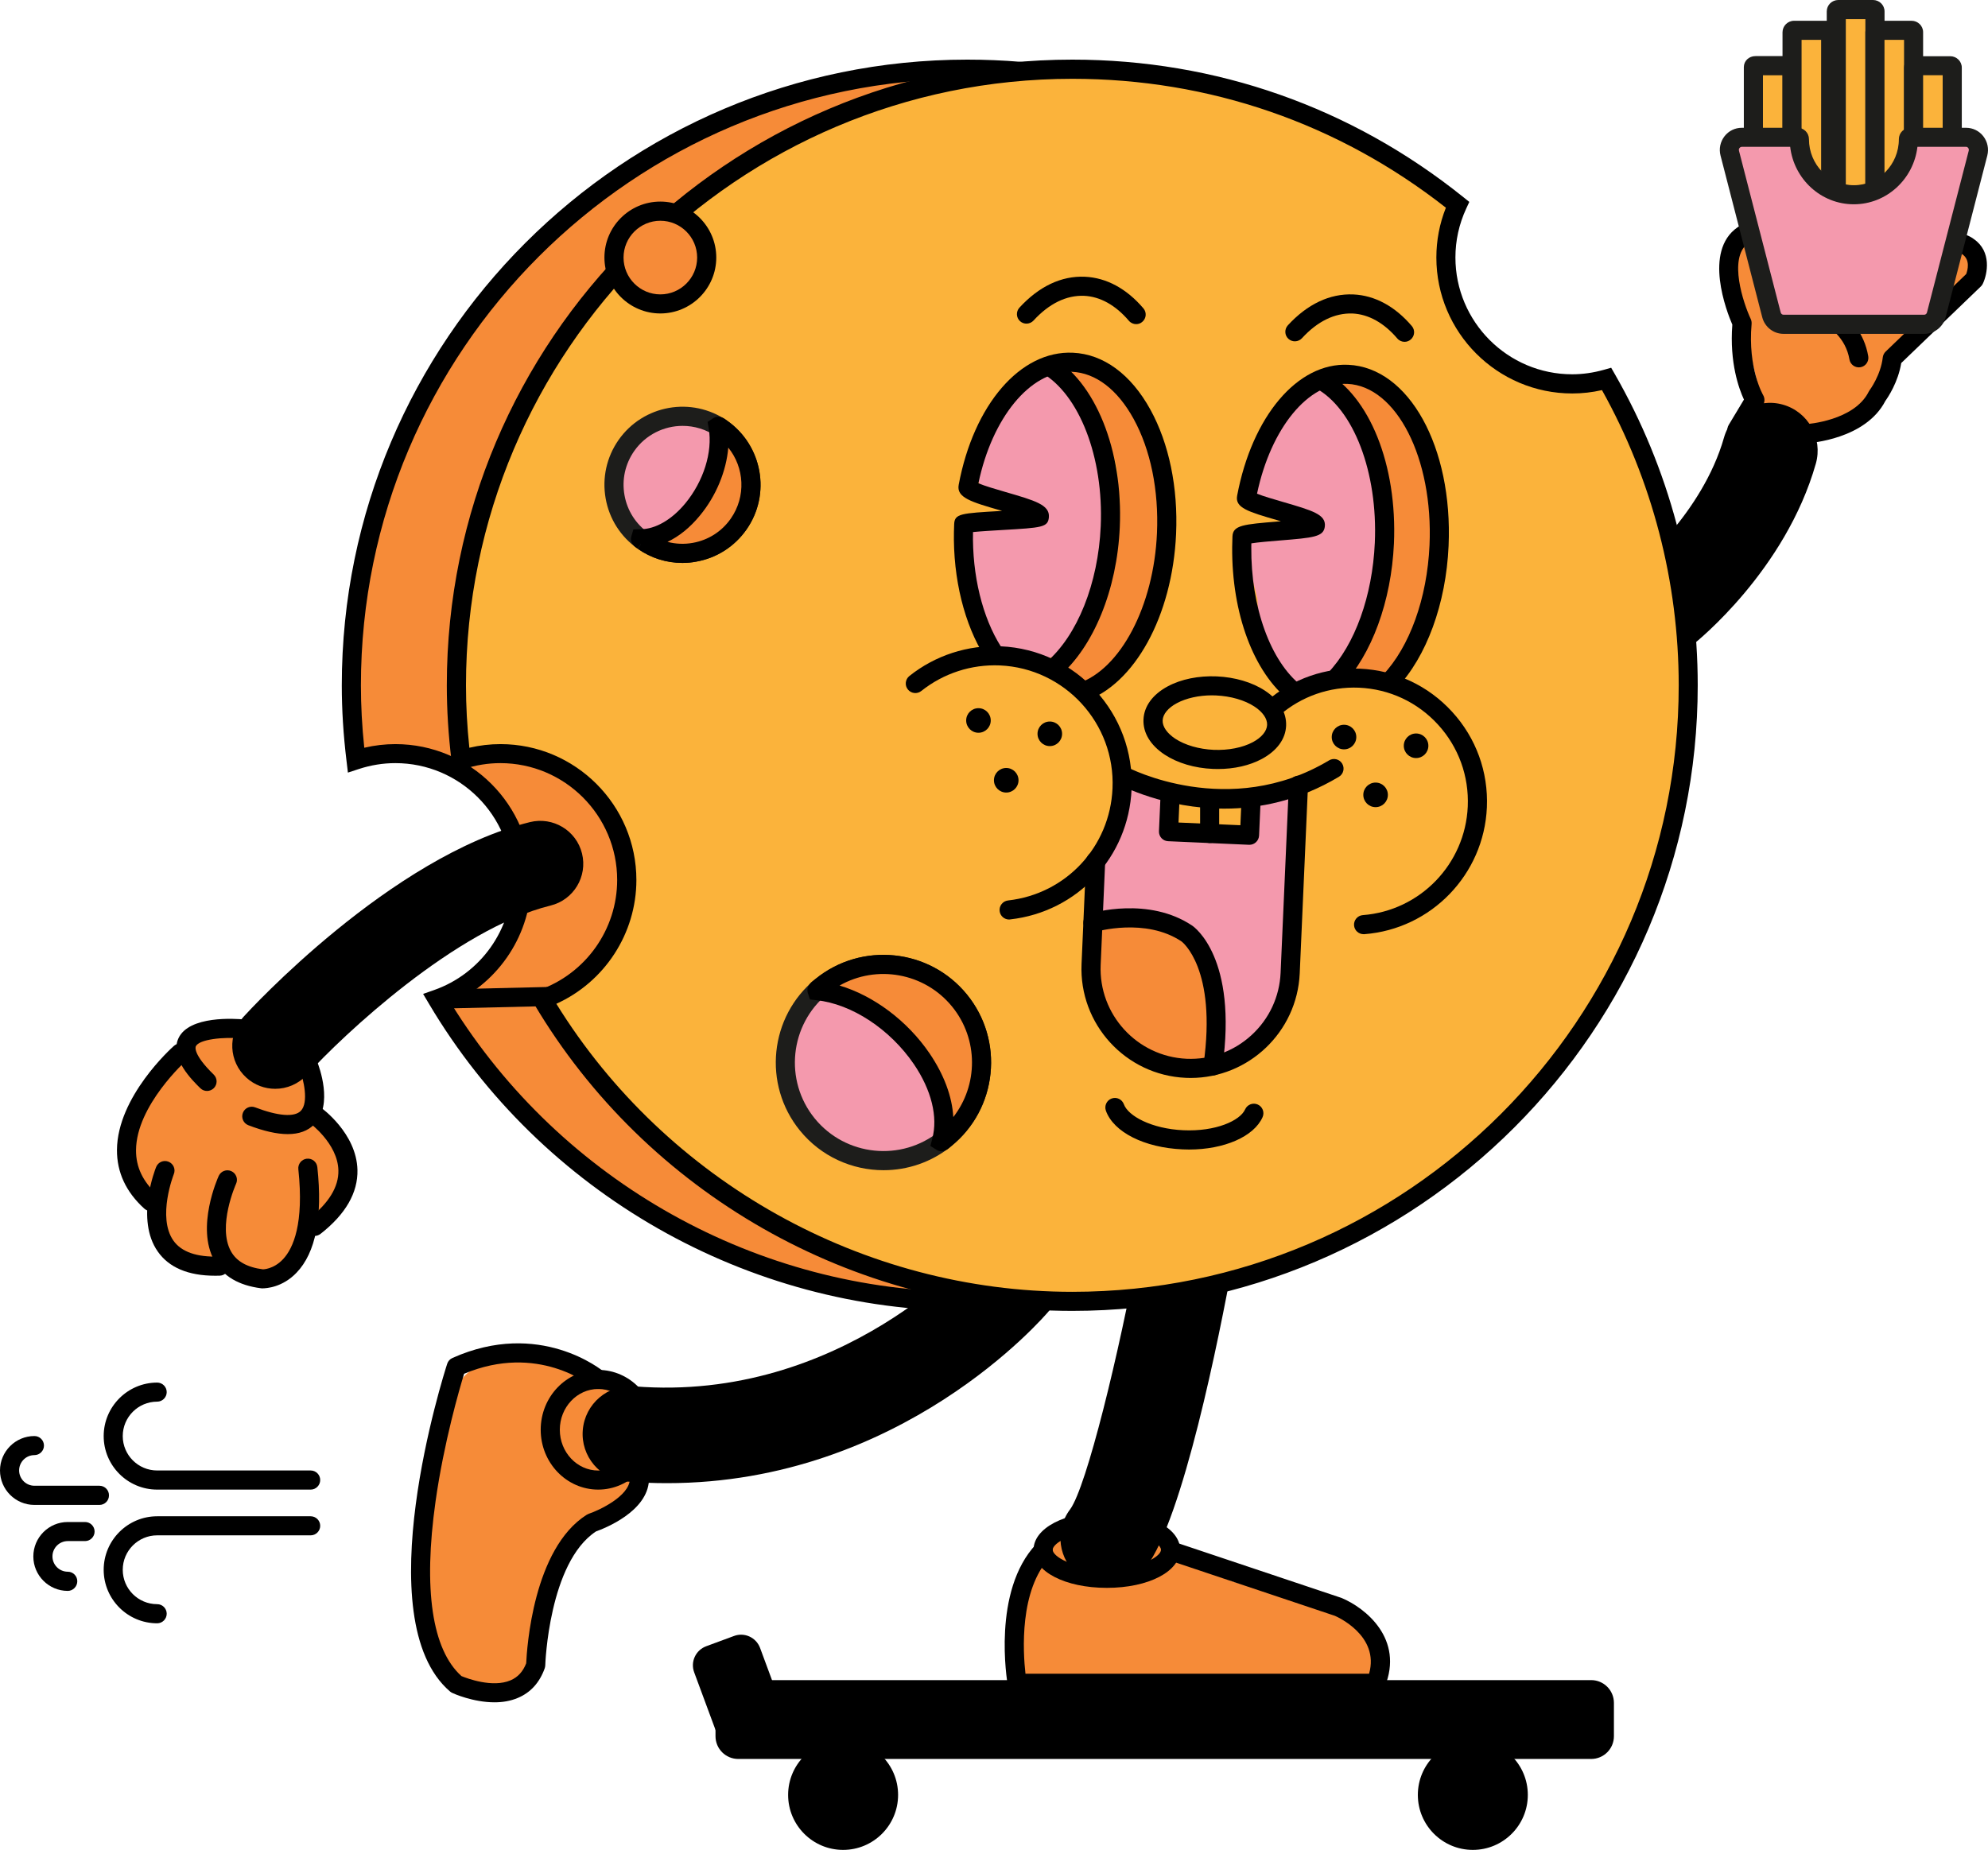 <svg width="361" height="336" viewBox="0 0 361 336" fill="none" xmlns="http://www.w3.org/2000/svg">
<path d="M247.35 296.053C244.959 294.301 242.558 293.06 240.027 292.219C239.136 291.669 238.236 291.138 237.285 290.698C236.845 290.398 236.325 290.188 235.755 290.067C231.793 288.666 227.521 288.586 223.559 287.115C220.388 285.934 217.616 283.882 214.305 283.131C213.525 282.951 212.734 282.851 211.944 282.771C212.124 281.52 211.454 280.028 210.103 279.768C207.282 279.227 204.601 279.898 201.779 280.048C199.038 280.198 196.467 280.008 193.936 279.488C192.605 279.217 191.064 279.868 190.734 281.309C190.714 281.409 190.714 281.52 190.704 281.63C190.604 281.73 190.494 281.81 190.404 281.92C189.824 282.631 189.384 283.391 188.954 284.192C188.103 285.763 187.363 287.395 186.693 289.056C186.522 289.477 186.582 290.057 186.733 290.548C186.502 291.349 186.292 292.159 186.062 292.96C184.942 296.864 183.721 300.797 184.612 304.871C184.912 306.242 186.512 307.043 187.813 306.693C188.613 306.472 189.154 305.902 189.444 305.211C189.854 305.492 190.344 305.652 190.844 305.632C191.115 305.622 191.355 305.562 191.595 305.492C196.947 307.684 202.87 307.483 208.632 307.624C217.366 307.834 226.08 307.524 234.794 306.863C236.395 306.743 237.645 306.112 238.586 305.221C239.896 305.952 241.237 306.633 242.668 307.173C249.611 309.716 252.482 299.796 247.35 296.053Z" fill="#F68B38"/>
<path d="M112.182 262.482C112.182 262.492 112.182 262.492 112.182 262.492C112.182 262.482 112.172 262.482 112.172 262.482C112.772 259.93 112.662 257.047 112.202 254.745C111.632 251.852 108.47 250.121 105.739 250.391C103.168 247.318 98.266 246.998 93.634 246.968C85.63 246.908 82.459 249.93 81.098 257.828C79.558 266.756 76.096 276.145 76.686 285.263C77.206 293.26 78.327 303.3 86.501 306.833C89.432 308.104 93.094 307.814 94.804 304.651C97.996 298.755 97.145 292.139 100.347 286.254C101.017 285.033 101.217 283.832 101.097 282.721C101.998 281.93 102.808 280.949 103.638 279.758C104.509 278.517 105.209 277.176 105.809 275.784C108.36 274.633 111.522 274.053 113.393 272.031C115.894 269.338 115.834 264.284 112.182 262.482Z" fill="#F68B38"/>
<path d="M358.842 46.703C358.172 45.602 357.031 45.311 355.841 45.291C354.25 45.261 352.649 45.291 351.048 45.281C349.688 45.281 348.387 46.482 348.447 47.884C348.447 47.924 348.467 47.954 348.467 47.994C346.957 48.734 345.526 49.625 344.235 50.706C344.866 49.625 345.476 48.534 345.926 47.353C346.526 45.772 346.526 44.13 346.556 42.469C346.576 41.157 346.836 39.976 347.427 38.865C348.087 37.624 347.737 36.033 346.496 35.302C345.796 34.892 344.926 34.872 344.185 35.162C344.095 35.152 343.995 35.132 343.915 35.122C343.795 35.102 343.645 35.082 343.515 35.072C343.475 35.072 343.435 35.072 343.395 35.072C343.375 35.072 343.355 35.072 343.345 35.072C343.105 35.092 342.845 35.132 342.605 35.172C342.525 35.182 342.454 35.202 342.374 35.232C342.154 35.312 341.934 35.412 341.724 35.512C341.704 35.522 341.694 35.522 341.674 35.532C341.634 35.552 341.594 35.572 341.564 35.592C341.534 35.612 341.494 35.632 341.464 35.662C341.264 35.813 341.054 35.963 340.864 36.133C340.804 36.193 340.744 36.253 340.694 36.313C340.534 36.513 340.374 36.703 340.233 36.914C340.213 36.954 340.183 36.984 340.173 37.024C340.163 37.044 340.153 37.054 340.153 37.074C340.053 37.284 339.963 37.514 339.873 37.724C339.853 37.764 339.843 37.804 339.833 37.844C339.823 37.885 339.813 37.934 339.803 37.974C339.793 38.045 339.783 38.115 339.773 38.185C337.432 40.537 335.671 43.319 334.591 46.392C334.611 46.202 334.631 46.022 334.651 45.832C334.911 42.349 335.591 36.683 331.039 35.712C326.387 34.721 326.057 40.287 325.707 43.349C325.467 45.441 325.127 47.513 324.606 49.555C324.366 50.476 324.096 51.387 323.776 52.278C323.646 52.648 323.506 53.028 323.336 53.389C323.326 53.379 323.306 53.369 323.286 53.359C324.196 50.896 322.696 47.193 321.765 45.201C321.625 44.901 321.455 44.681 321.265 44.48C321.045 44.03 320.705 43.63 320.254 43.389C319.634 43.059 318.944 42.939 318.254 43.129C316.743 43.53 315.602 44.881 315.302 46.402C315.192 46.943 315.162 47.463 315.172 47.994C314.522 48.534 314.152 49.405 314.442 50.556C316.353 58.283 318.274 66.02 320.184 73.748C320.355 74.388 320.685 74.829 321.105 75.129C321.445 76.17 322.486 76.95 323.586 76.95C324.306 76.95 324.867 76.69 325.297 76.27C325.737 76.66 326.307 76.9 326.977 76.99C329.749 77.261 332.6 76.99 335.271 76.2C336.672 75.789 338.143 75.279 339.243 74.278C340.283 73.327 340.814 72.026 340.784 70.675C341.234 70.244 341.624 69.774 341.914 69.223C342.885 67.412 343.395 65.27 344.065 63.328C344.155 63.058 344.175 62.777 344.155 62.497C344.395 62.217 344.655 61.937 344.976 61.606C345.416 61.156 345.876 60.725 346.346 60.315C346.596 60.095 346.846 59.885 347.117 59.684C347.187 59.635 347.517 59.394 347.517 59.394C348.737 58.533 350.028 57.793 351.208 56.862C352.169 56.101 352.899 55.18 353.679 54.249C354.05 53.799 354.44 53.369 354.87 52.978C355.1 52.778 355.12 52.768 354.93 52.928C355.06 52.838 355.19 52.758 355.32 52.688C355.51 52.578 355.7 52.488 355.891 52.398C357.101 51.797 358.252 51.067 358.862 49.805C359.352 48.835 359.442 47.703 358.842 46.703Z" fill="#F68B38"/>
<path d="M302.066 118.96C299.505 118.96 296.973 117.829 295.263 115.677C292.301 111.934 292.922 106.488 296.653 103.506C296.863 103.336 309.129 93.326 313.061 79.474C314.371 74.869 319.163 72.197 323.765 73.498C328.368 74.809 331.039 79.604 329.738 84.208C324.226 103.606 308.118 116.538 307.428 117.078C305.847 118.349 303.947 118.96 302.066 118.96Z" fill="black"/>
<path d="M315.402 79.803C315.102 79.803 314.792 79.723 314.512 79.553C313.691 79.063 313.421 77.992 313.921 77.171L316.683 72.577C315.782 70.635 314.041 65.88 314.572 58.964C313.551 56.602 309.279 45.642 315.502 41.298C315.572 41.248 315.642 41.208 315.712 41.168C315.962 41.038 318.263 39.967 320.765 41.408C323.496 42.979 325.156 46.883 325.707 53.019C329.198 53.689 337.782 56.202 339.253 64.699C339.413 65.64 338.783 66.541 337.842 66.701C336.902 66.861 336.001 66.231 335.841 65.29C334.481 57.403 324.016 56.252 323.916 56.242C323.076 56.151 322.405 55.471 322.355 54.62C321.885 46.933 319.914 44.941 319.084 44.441C318.323 43.98 317.623 44.151 317.353 44.241C313.851 46.933 316.553 55.011 317.913 57.933C318.043 58.213 318.093 58.514 318.073 58.824C317.353 66.901 320.134 71.706 320.164 71.756C320.484 72.306 320.494 72.997 320.164 73.537L316.913 78.953C316.573 79.503 315.992 79.803 315.402 79.803Z" fill="black"/>
<path d="M328.157 80.495C327.247 80.495 326.486 79.784 326.426 78.863C326.366 77.912 327.097 77.092 328.047 77.031C328.137 77.022 336.711 76.441 339.342 71.136C339.392 71.036 339.452 70.946 339.512 70.856C339.532 70.836 341.523 68.153 341.893 64.91C341.943 64.51 342.123 64.14 342.414 63.859L357.04 49.776C357.3 49.076 357.82 47.224 356.35 46.193C356.18 46.073 353.769 44.371 349.357 47.785C345.065 52.599 340.373 57.984 339.902 58.735C339.392 59.545 338.322 59.786 337.511 59.275C336.701 58.765 336.461 57.704 336.961 56.893C337.801 55.552 345.365 47.054 346.876 45.362C346.946 45.292 347.016 45.222 347.096 45.152C353.859 39.817 358.261 43.281 358.441 43.431C361.682 45.683 360.922 49.726 360.061 51.528C359.971 51.718 359.851 51.888 359.701 52.029L345.245 65.941C344.675 69.424 342.834 72.167 342.363 72.818C338.772 79.794 328.667 80.465 328.237 80.495C328.227 80.485 328.197 80.495 328.157 80.495Z" fill="black"/>
<path d="M326.437 56.703C325.597 56.703 324.856 56.092 324.726 55.242C324.466 53.61 322.335 39.187 326.657 34.352C327.678 33.211 328.998 32.621 330.489 32.621C330.499 32.621 330.509 32.621 330.519 32.621C331.199 32.501 332.8 32.401 334.381 33.572C336.482 35.133 337.592 38.266 337.682 42.89C337.702 43.851 336.942 44.642 335.981 44.662C335.971 44.662 335.961 44.662 335.951 44.662C335.011 44.662 334.241 43.911 334.221 42.96C334.141 38.456 333.03 36.915 332.37 36.394C331.759 35.914 331.169 36.024 331.109 36.034C330.959 36.064 330.739 36.084 330.599 36.084C330.069 36.064 329.639 36.234 329.248 36.664C326.817 39.387 327.287 49.166 328.158 54.691C328.308 55.642 327.658 56.523 326.717 56.673C326.617 56.693 326.527 56.703 326.437 56.703Z" fill="black"/>
<path d="M342.184 55.061C341.894 55.061 341.594 54.991 341.314 54.831C340.483 54.35 340.203 53.289 340.683 52.458C345.746 43.7 345.576 39.627 345.015 37.985C344.705 37.054 344.195 36.714 344.195 36.714C343.895 36.584 343.445 36.484 342.734 36.804C339.153 38.435 334.881 47.784 333.03 53.289C332.73 54.2 331.739 54.69 330.839 54.38C329.928 54.08 329.438 53.089 329.748 52.188C330.289 50.587 335.181 36.444 341.294 33.651C342.714 33 344.175 32.95 345.525 33.511C345.726 33.591 347.466 34.382 348.307 36.874C349.627 40.788 348.077 46.613 343.685 54.2C343.364 54.751 342.774 55.061 342.184 55.061Z" fill="black"/>
<path d="M121.123 269.388C118.722 269.388 116.281 269.298 113.77 269.088C108.998 268.708 105.436 264.524 105.826 259.749C106.216 254.975 110.398 251.402 115.16 251.802C152.937 254.845 177.088 227.099 177.328 226.819C180.43 223.186 185.892 222.735 189.534 225.828C193.175 228.921 193.636 234.366 190.564 238.019C189.434 239.371 163.612 269.388 121.123 269.388Z" fill="black"/>
<path d="M288.939 319.484H134.06C131.779 319.484 129.928 317.633 129.928 315.351V309.295C129.928 307.013 131.779 305.161 134.06 305.161H288.939C291.22 305.161 293.071 307.013 293.071 309.295V315.351C293.071 317.633 291.22 319.484 288.939 319.484Z" fill="black"/>
<path d="M56.415 270.559H28.543C23.18 270.559 18.828 266.195 18.828 260.84C18.828 255.485 23.19 251.121 28.543 251.121C29.503 251.121 30.273 251.902 30.273 252.853C30.273 253.804 29.493 254.584 28.543 254.584C25.101 254.584 22.29 257.387 22.29 260.84C22.29 264.283 25.091 267.086 28.543 267.086H56.415C57.375 267.086 58.146 267.867 58.146 268.817C58.146 269.768 57.375 270.559 56.415 270.559Z" fill="black"/>
<path d="M18.058 273.342H6.253C2.811 273.342 0 270.539 0 267.086C0 263.643 2.801 260.83 6.253 260.83C7.213 260.83 7.984 261.611 7.984 262.562C7.984 263.513 7.203 264.293 6.253 264.293C4.722 264.293 3.472 265.544 3.472 267.076C3.472 268.607 4.722 269.858 6.253 269.858H18.058C19.018 269.858 19.789 270.639 19.789 271.59C19.799 272.571 19.018 273.342 18.058 273.342Z" fill="black"/>
<path d="M12.306 288.957C8.864 288.957 6.053 286.154 6.053 282.701C6.053 279.258 8.854 276.445 12.306 276.445H15.447C16.407 276.445 17.178 277.226 17.178 278.177C17.178 279.128 16.397 279.909 15.447 279.909H12.306C10.775 279.909 9.524 281.16 9.524 282.691C9.524 284.222 10.775 285.474 12.306 285.474C13.266 285.474 14.036 286.254 14.036 287.205C14.036 288.156 13.256 288.957 12.306 288.957Z" fill="black"/>
<path d="M28.543 294.842C23.18 294.842 18.828 290.478 18.828 285.123C18.828 279.768 23.19 275.404 28.543 275.404H56.415C57.375 275.404 58.146 276.185 58.146 277.136C58.146 278.087 57.365 278.867 56.415 278.867H28.543C25.101 278.867 22.29 281.67 22.29 285.123C22.29 288.576 25.091 291.369 28.543 291.369C29.503 291.369 30.273 292.15 30.273 293.101C30.273 294.051 29.503 294.842 28.543 294.842Z" fill="black"/>
<path d="M108.63 270.559C102.868 270.559 98.186 265.685 98.186 259.689C98.186 253.694 102.868 248.819 108.63 248.819C114.393 248.819 119.075 253.694 119.075 259.689C119.075 265.685 114.383 270.559 108.63 270.559ZM108.63 252.282C104.789 252.282 101.657 255.606 101.657 259.689C101.657 263.773 104.789 267.096 108.63 267.096C112.472 267.096 115.603 263.773 115.603 259.689C115.603 255.606 112.472 252.282 108.63 252.282Z" fill="black"/>
<path d="M89.799 309.195C85.897 309.195 82.336 307.593 82.136 307.493C81.986 307.423 81.856 307.343 81.726 307.233C66.419 294.131 80.595 249.59 81.205 247.708C81.355 247.238 81.696 246.857 82.146 246.657C97.943 239.571 109.268 248.819 109.738 249.22C110.469 249.83 110.569 250.931 109.958 251.662C109.338 252.393 108.248 252.493 107.517 251.882C107.077 251.522 97.633 243.925 84.277 249.52C83.446 252.222 80.605 261.971 79.094 272.681C76.833 288.676 78.454 299.636 83.797 304.431C84.837 304.861 89.439 306.592 92.711 305.201C94.021 304.641 94.962 303.63 95.552 302.108C95.672 299.466 96.812 281.269 106.537 275.134C106.657 275.063 106.777 275.003 106.907 274.953C108.798 274.313 114.21 271.79 114.38 268.718C114.43 267.767 115.261 267.026 116.201 267.076C117.162 267.126 117.892 267.947 117.842 268.898C117.542 274.543 109.848 277.576 108.228 278.156C99.664 283.781 99.013 302.299 99.013 302.489C99.003 302.669 98.973 302.849 98.913 303.019C97.993 305.602 96.362 307.413 94.061 308.384C92.68 308.975 91.22 309.195 89.799 309.195Z" fill="black"/>
<path d="M201.221 288.046C199.39 288.046 197.539 287.465 195.978 286.274C192.167 283.372 191.436 277.927 194.338 274.123C197.309 270.019 203.202 245.957 206.843 226.049C207.704 221.335 212.216 218.222 216.928 219.082C221.64 219.943 224.751 224.457 223.891 229.172C221.38 242.924 214.807 275.855 208.124 284.633C206.423 286.875 203.842 288.046 201.221 288.046Z" fill="black"/>
<path d="M200.99 288.406C193.406 288.406 187.684 285.433 187.684 281.49C187.684 277.546 193.406 274.573 200.99 274.573C208.573 274.573 214.296 277.546 214.296 281.49C214.296 285.423 208.573 288.406 200.99 288.406ZM200.99 278.036C194.627 278.036 191.155 280.319 191.155 281.49C191.155 282.661 194.627 284.943 200.99 284.943C207.352 284.943 210.824 282.661 210.824 281.49C210.824 280.319 207.352 278.036 200.99 278.036Z" fill="black"/>
<path d="M249.853 307.463H184.703C183.863 307.463 183.143 306.862 182.993 306.032C182.872 305.341 180.111 288.986 188.155 280.468C188.815 279.767 189.906 279.737 190.606 280.398C191.306 281.059 191.336 282.15 190.676 282.85C185.073 288.786 185.764 300.026 186.214 304H248.612C250.573 297.043 242.739 293.63 242.389 293.48L212.006 283.301C211.095 283 210.605 282.009 210.915 281.109C211.215 280.198 212.206 279.717 213.106 280.018L243.61 290.237C247.952 292.049 255.005 297.684 251.453 306.392C251.193 307.033 250.553 307.463 249.853 307.463Z" fill="black"/>
<path d="M153.1 336C158.614 336 163.084 331.528 163.084 326.011C163.084 320.494 158.614 316.021 153.1 316.021C147.585 316.021 143.115 320.494 143.115 326.011C143.115 331.528 147.585 336 153.1 336Z" fill="black"/>
<path d="M267.45 336C272.965 336 277.435 331.528 277.435 326.011C277.435 320.494 272.965 316.021 267.45 316.021C261.936 316.021 257.466 320.494 257.466 326.011C257.466 331.528 261.936 336 267.45 336Z" fill="black"/>
<path d="M140.512 316.642L135.45 318.513C133.539 319.224 131.428 318.243 130.718 316.341L126.056 303.75C125.345 301.838 126.326 299.726 128.227 299.015L133.289 297.144C135.2 296.433 137.311 297.414 138.021 299.316L142.683 311.907C143.394 313.809 142.423 315.931 140.512 316.642Z" fill="black"/>
<path d="M266.43 69.715C253.754 69.715 243.479 59.436 243.479 46.754C243.479 43.331 244.25 40.088 245.59 37.175C226.432 21.791 202.121 12.562 175.649 12.562C113.881 12.562 63.809 62.659 63.809 124.456C63.809 129.05 64.119 133.564 64.659 138.008C66.91 137.267 69.311 136.857 71.802 136.857C84.478 136.857 94.752 147.136 94.752 159.818C94.752 169.827 88.34 178.305 79.416 181.458C98.904 214.318 134.7 236.359 175.659 236.359C237.427 236.359 287.499 186.262 287.499 124.466C287.499 104.207 282.087 85.229 272.683 68.834C270.692 69.395 268.601 69.715 266.43 69.715ZM144.225 206.621C136.231 206.621 129.758 200.145 129.758 192.148C129.758 184.151 136.231 177.675 144.225 177.675C152.218 177.675 158.691 184.151 158.691 192.148C158.691 200.145 152.208 206.621 144.225 206.621Z" fill="#F68B38"/>
<path d="M175.648 238.099C135.76 238.099 98.303 216.74 77.914 182.348L76.833 180.526L78.824 179.826C87.298 176.843 93 168.806 93 159.827C93 148.127 83.486 138.608 71.791 138.608C69.56 138.608 67.339 138.968 65.188 139.669L63.177 140.329L62.927 138.227C62.346 133.443 62.066 128.939 62.066 124.465C62.066 61.807 113.019 10.83 175.648 10.83C201.759 10.83 226.32 19.468 246.679 35.823L247.74 36.674L247.17 37.905C245.869 40.728 245.219 43.7 245.219 46.763C245.219 58.464 254.733 67.983 266.428 67.983C268.339 67.983 270.28 67.703 272.201 67.162L273.502 66.792L274.172 67.963C284.016 85.109 289.219 104.647 289.219 124.455C289.229 187.122 238.276 238.099 175.648 238.099ZM81.945 182.318C101.934 214.638 137.65 234.636 175.648 234.636C236.365 234.636 285.757 185.221 285.757 124.475C285.757 105.707 280.945 87.2 271.821 70.855C270.03 71.266 268.219 71.466 266.428 71.466C252.822 71.466 241.747 60.386 241.747 46.773C241.747 43.66 242.327 40.627 243.478 37.725C223.949 22.401 200.519 14.313 175.648 14.313C114.93 14.313 65.538 63.729 65.538 124.475C65.538 128.178 65.738 131.912 66.148 135.815C68.009 135.375 69.9 135.155 71.801 135.155C85.407 135.155 96.482 146.235 96.482 159.847C96.472 169.566 90.719 178.354 81.945 182.318ZM144.223 208.362C135.289 208.362 128.026 201.095 128.026 192.157C128.026 183.219 135.289 175.952 144.223 175.952C153.157 175.952 160.421 183.219 160.421 192.157C160.421 201.095 153.157 208.362 144.223 208.362ZM144.223 179.415C137.2 179.415 131.488 185.131 131.488 192.157C131.488 199.184 137.2 204.899 144.223 204.899C151.247 204.899 156.959 199.184 156.959 192.157C156.959 185.131 151.247 179.415 144.223 179.415Z" fill="black"/>
<path d="M285.498 69.715C272.822 69.715 262.548 59.436 262.548 46.754C262.548 43.331 263.318 40.088 264.659 37.175C245.5 21.791 221.189 12.562 194.717 12.562C132.95 12.562 82.877 62.659 82.877 124.456C82.877 129.05 83.187 133.564 83.727 138.008C85.978 137.267 88.379 136.857 90.871 136.857C103.546 136.857 113.821 147.136 113.821 159.818C113.821 169.827 107.408 178.305 98.484 181.458C117.973 214.318 153.769 236.359 194.727 236.359C256.495 236.359 306.568 186.262 306.568 124.466C306.568 104.207 301.155 85.229 291.751 68.834C289.76 69.395 287.669 69.715 285.498 69.715ZM163.293 206.621C155.3 206.621 148.827 200.145 148.827 192.148C148.827 184.151 155.3 177.675 163.293 177.675C171.287 177.675 177.76 184.151 177.76 192.148C177.76 200.145 171.287 206.621 163.293 206.621Z" fill="#FBB33B"/>
<path d="M194.718 238.099C154.83 238.099 117.373 216.74 96.984 182.348L95.903 180.526L97.894 179.826C106.368 176.843 112.071 168.806 112.071 159.827C112.071 148.127 102.556 138.608 90.861 138.608C88.63 138.608 86.409 138.968 84.258 139.669L82.247 140.329L81.997 138.227C81.417 133.443 81.137 128.939 81.137 124.465C81.137 61.807 132.09 10.83 194.718 10.83C220.83 10.83 245.391 19.468 265.75 35.823L266.81 36.674L266.24 37.905C264.939 40.728 264.289 43.7 264.289 46.763C264.289 58.464 273.803 67.983 285.499 67.983C287.41 67.983 289.35 67.703 291.271 67.162L292.572 66.792L293.242 67.963C303.087 85.109 308.289 104.647 308.289 124.455C308.299 187.122 257.346 238.099 194.718 238.099ZM101.026 182.318C121.015 214.638 156.731 234.636 194.728 234.636C255.445 234.636 304.837 185.221 304.837 124.475C304.837 105.707 300.025 87.2 290.901 70.855C289.11 71.266 287.299 71.466 285.509 71.466C271.903 71.466 260.828 60.386 260.828 46.773C260.828 43.66 261.408 40.627 262.558 37.725C243.03 22.401 219.599 14.313 194.728 14.313C134.01 14.313 84.618 63.729 84.618 124.475C84.618 128.178 84.818 131.912 85.229 135.815C87.089 135.375 88.98 135.155 90.881 135.155C104.487 135.155 115.562 146.235 115.562 159.847C115.552 169.566 109.79 178.354 101.026 182.318ZM163.294 208.362C154.36 208.362 147.096 201.095 147.096 192.157C147.096 183.219 154.36 175.952 163.294 175.952C172.228 175.952 179.491 183.219 179.491 192.157C179.491 201.095 172.228 208.362 163.294 208.362ZM163.294 179.415C156.271 179.415 150.558 185.131 150.558 192.157C150.558 199.184 156.271 204.899 163.294 204.899C170.317 204.899 176.029 199.184 176.029 192.157C176.029 185.131 170.317 179.415 163.294 179.415Z" fill="black"/>
<path d="M99.607 179.263L79.334 179.737L79.415 183.209L99.688 182.735L99.607 179.263Z" fill="black"/>
<path d="M61.418 211.365C60.918 208.862 59.367 206.881 57.746 204.989C56.956 204.058 55.855 203.547 54.695 203.347C55.265 202.406 55.625 201.315 55.696 200.154C55.936 196.191 53.725 191.536 49.433 190.956C49.083 190.906 48.482 190.836 47.892 190.826C47.732 190.616 47.572 190.415 47.432 190.265C45.201 187.853 41.259 186.952 38.097 187.823C35.486 188.544 34.196 190.215 33.575 192.257C31.415 194.119 29.684 196.461 27.753 198.743C24.742 202.286 23.051 205.429 23.491 210.234C23.731 212.876 25.652 215.398 28.083 216.189C27.743 216.97 27.543 217.801 27.423 218.751C27.093 221.524 28.423 224.597 30.434 226.459C33.015 228.851 36.207 229.431 39.578 228.831C40.038 228.751 40.469 228.581 40.869 228.36C42.119 229.982 43.97 231.063 46.681 231.183C50.643 231.353 53.805 228.621 54.565 224.797C54.775 223.736 54.805 222.665 54.725 221.604C56.246 221.604 57.756 221.044 58.967 219.873C61.258 217.65 62.028 214.428 61.418 211.365Z" fill="#F68B38"/>
<path d="M49.973 197.763C48.102 197.763 46.221 197.092 44.731 195.731C41.539 192.828 41.309 187.894 44.201 184.701C45.281 183.52 70.883 155.584 96.244 149.318C100.426 148.297 104.658 150.84 105.688 155.023C106.719 159.207 104.168 163.441 99.986 164.472C82.718 168.736 62.199 188.104 55.746 195.2C54.205 196.902 52.094 197.763 49.973 197.763Z" fill="black"/>
<path d="M37.597 198.153C37.157 198.153 36.727 197.993 36.387 197.663C34.996 196.301 30.754 192.168 32.405 188.584C34.326 184.43 42.72 185.011 44.39 185.171C45.341 185.261 46.041 186.112 45.951 187.063C45.861 188.014 45.011 188.744 44.06 188.624C40.499 188.284 36.127 188.784 35.556 190.046C35.496 190.186 35.036 191.507 38.808 195.18C39.498 195.851 39.508 196.952 38.838 197.633C38.498 197.973 38.047 198.153 37.597 198.153Z" fill="black"/>
<path d="M52.254 205.99C50.293 205.99 47.922 205.459 45.1 204.378C44.21 204.038 43.76 203.037 44.1 202.136C44.44 201.235 45.441 200.785 46.341 201.135C50.513 202.727 53.454 202.947 54.615 201.776C56.115 200.254 55.115 196 54.395 194.169C54.044 193.278 54.475 192.267 55.365 191.917C56.255 191.566 57.256 191.997 57.616 192.888C57.926 193.678 60.567 200.665 57.086 204.208C55.915 205.399 54.315 205.99 52.254 205.99Z" fill="black"/>
<path d="M57.126 224.486C56.616 224.486 56.106 224.256 55.766 223.816C55.175 223.065 55.306 221.974 56.066 221.383C59.708 218.531 61.518 215.568 61.448 212.585C61.338 207.651 56.176 203.917 56.126 203.877C55.346 203.327 55.165 202.246 55.716 201.465C56.266 200.684 57.346 200.504 58.127 201.055C58.397 201.245 64.74 205.799 64.91 212.485C65.01 216.629 62.759 220.553 58.197 224.116C57.877 224.366 57.496 224.486 57.126 224.486Z" fill="black"/>
<path d="M27.363 219.973C26.953 219.973 26.533 219.823 26.203 219.523C22.881 216.51 21.22 212.937 21.24 208.873C21.3 199.184 31.175 190.326 31.595 189.956C32.315 189.325 33.406 189.395 34.036 190.106C34.666 190.826 34.606 191.917 33.886 192.558C33.796 192.638 24.742 200.776 24.702 208.913C24.682 211.976 25.933 214.608 28.524 216.961C29.234 217.601 29.284 218.702 28.644 219.413C28.304 219.783 27.833 219.973 27.363 219.973Z" fill="black"/>
<path d="M39.058 231.713C34.186 231.713 30.684 230.232 28.643 227.309C24.581 221.514 28.193 212.346 28.353 211.965C28.713 211.074 29.714 210.644 30.604 211.004C31.494 211.365 31.925 212.366 31.564 213.256C31.535 213.336 28.503 221.074 31.484 225.328C32.935 227.389 35.726 228.36 39.788 228.23C39.808 228.23 39.828 228.23 39.848 228.23C40.779 228.23 41.549 228.971 41.579 229.912C41.609 230.873 40.859 231.673 39.908 231.703C39.628 231.713 39.338 231.713 39.058 231.713Z" fill="black"/>
<path d="M47.623 234.007C47.513 234.007 47.453 234.007 47.433 233.997C43.321 233.476 40.489 231.785 38.919 228.962C35.547 222.906 39.549 213.948 39.719 213.578C40.119 212.707 41.14 212.327 42.01 212.717C42.88 213.117 43.271 214.138 42.87 215.009C42.831 215.089 39.419 222.756 41.94 227.28C42.961 229.112 44.871 230.183 47.753 230.553C47.703 230.543 49.644 230.593 51.414 228.692C53.255 226.71 55.226 222.276 54.176 212.367C54.075 211.416 54.766 210.565 55.716 210.455C56.687 210.355 57.527 211.045 57.627 211.996C58.598 221.085 57.327 227.531 53.855 231.154C51.304 233.826 48.393 234.007 47.623 234.007Z" fill="black"/>
<path d="M181.093 77.071C181.053 77.131 181.063 77.121 181.093 77.071V77.071Z" fill="#F499AD"/>
<path d="M197.289 75.52C196.929 74.999 196.488 74.569 195.998 74.219C195.998 74.159 196.008 74.099 196.008 74.038C195.758 70.766 193.397 67.963 189.935 67.963C187.895 67.963 185.824 69.184 184.703 70.956C184.403 71.236 184.173 71.446 184.263 71.366C183.613 71.977 183.002 72.697 182.542 73.478C182.072 74.279 181.772 75.21 181.492 76.09C181.302 76.691 181.152 76.981 181.092 77.071C181.202 76.901 181.632 76.341 182.652 75.6C180.801 76.951 179.861 78.673 179.781 80.484C179.151 81.035 178.62 81.665 178.15 82.446C176.469 85.209 177.5 89.162 180.331 90.754C182.542 91.995 184.803 92.846 187.144 93.466C186.734 94.017 186.424 94.638 186.294 95.308C185.273 95.398 184.253 95.478 183.232 95.568C183.092 95.558 182.962 95.598 182.822 95.608C181.752 94.577 179.971 94.187 178.62 94.557C176.659 95.098 175.639 96.82 175.439 98.741C175.049 102.565 175.449 106.558 176.669 110.212C177.31 112.114 177.99 114.095 179.651 115.337C179.831 115.477 180.031 115.587 180.221 115.697C180.641 116.738 181.262 117.649 182.292 118.269C184.543 119.64 187.935 120.091 190.476 119.49C194.147 118.63 195.558 115.467 196.759 112.254C199.01 106.238 200.27 99.842 200.64 93.436C200.99 87.431 200.84 80.635 197.289 75.52Z" fill="#F499AD"/>
<path d="M250.012 100.753C250.783 94.587 250.873 88.021 248.522 82.176C248.142 81.215 247.521 80.404 246.751 79.823C246.591 79.463 246.431 79.113 246.281 78.753L244.87 75.56C244.42 74.539 244.05 73.488 243.359 72.597C241.949 70.775 239.598 69.924 237.397 70.855C235.576 71.626 234.285 73.418 234.305 75.359C231.624 78.262 229.593 81.855 228.613 85.699C228.003 86.45 227.572 87.491 227.612 88.431C227.662 89.552 228.033 90.714 228.883 91.494L229.763 92.175C230.444 92.565 231.164 92.766 231.954 92.766C232.014 92.775 232.064 92.775 232.124 92.785C233.315 92.956 234.505 93.186 235.646 93.586C235.966 93.736 236.266 93.916 236.566 94.107C236.766 94.287 236.947 94.467 237.127 94.667C237.177 94.747 237.237 94.827 237.287 94.917C237.517 95.328 237.807 95.668 238.137 95.958C238.027 96.028 237.897 96.088 237.797 96.169C237.197 96.349 236.586 96.519 235.976 96.649C235.796 96.689 234.946 96.959 234.806 96.859C235.466 96.779 235.556 96.759 235.076 96.819C234.926 96.839 234.776 96.849 234.635 96.859C233.195 96.989 231.764 96.949 230.324 96.789C228.853 96.619 227.282 97.73 226.582 98.941C225.762 100.352 225.882 101.904 226.582 103.315C226.712 103.565 227.092 104.096 227.092 104.386C226.852 103.806 226.822 103.726 227.002 104.166C227.072 104.346 227.142 104.536 227.212 104.716C227.482 105.457 227.712 106.208 227.912 106.969C228.013 107.349 228.093 107.739 228.173 108.12C228.213 108.31 228.473 109.121 228.373 109.281C228.283 108.62 228.273 108.52 228.323 109.01C228.343 109.211 228.363 109.401 228.373 109.601C228.393 109.891 228.413 110.192 228.433 110.482C228.613 113.785 228.953 117.348 231.604 119.7C231.634 119.73 231.674 119.75 231.704 119.77C231.724 119.94 231.754 120.141 231.764 120.231C231.784 120.371 231.824 120.711 231.844 120.831C231.854 120.861 231.854 120.881 231.864 120.911C231.914 121.082 232.144 121.582 232.094 121.462C232.044 121.342 232.244 121.872 232.334 122.022C232.344 122.052 232.364 122.072 232.384 122.092C232.465 122.203 232.975 122.873 233.065 122.983C233.075 122.993 233.085 123.013 233.095 123.023C233.395 123.324 233.745 123.584 234.095 123.804C234.295 123.934 234.555 124.014 234.756 124.104C234.976 124.194 235.206 124.325 235.446 124.375C235.596 124.405 236.456 124.515 236.606 124.535C236.626 124.535 236.646 124.545 236.666 124.545C236.696 124.545 236.726 124.545 236.756 124.545C237.727 124.485 238.227 124.375 239.077 123.914C239.108 123.904 239.128 123.884 239.148 123.874C239.238 123.814 239.968 123.254 240.038 123.183C240.048 123.173 240.058 123.163 240.068 123.153C240.098 123.123 240.218 122.973 240.348 122.803C241.469 122.853 242.609 122.513 243.53 121.652C243.76 121.432 244 121.212 244.23 120.991C245.2 120.071 245.56 119.03 245.53 118.019C246.321 116.868 246.901 115.556 247.331 114.265C247.761 112.954 248.052 111.593 248.522 110.292C248.642 110.051 248.782 109.811 248.922 109.581C249.002 109.501 249.072 109.411 249.152 109.331C250.663 107.899 250.813 105.267 249.522 103.635C249.712 102.705 249.892 101.734 250.012 100.753Z" fill="#F499AD"/>
<path d="M235.505 147.346C235.375 146.785 235.115 146.285 234.725 145.875C234.415 145.404 234.015 145.034 233.504 144.754C233.164 144.603 232.814 144.463 232.474 144.313C231.704 144.103 230.933 144.103 230.173 144.313C229.823 144.463 229.483 144.603 229.142 144.754C228.492 145.144 227.972 145.654 227.592 146.305C227.392 146.585 227.192 146.875 227.002 147.156C226.681 147.656 226.511 148.187 226.491 148.767C226.361 149.348 226.391 149.918 226.571 150.499C226.661 150.869 226.831 151.189 227.032 151.5C227.012 151.6 227.002 151.69 226.982 151.79C221.919 151.8 216.847 151.81 211.785 151.82C211.695 151.82 211.605 151.84 211.515 151.85C211.455 151.36 211.344 150.879 211.144 150.439C211.194 150.108 211.224 149.788 211.204 149.458C211.174 149.188 211.194 148.917 211.204 148.647C211.244 148.507 211.264 148.357 211.314 148.217C211.495 147.636 211.525 147.066 211.395 146.485C211.365 145.905 211.194 145.374 210.884 144.874C210.614 144.373 210.244 143.963 209.764 143.653C209.344 143.272 208.853 143.012 208.293 142.872C207.913 142.822 207.523 142.772 207.143 142.722C206.362 142.722 205.632 142.922 204.952 143.312C204.661 143.542 204.371 143.763 204.071 143.993C203.531 144.533 203.161 145.174 202.961 145.905C202.681 146.685 202.591 147.536 202.521 148.347C202.45 149.168 202.591 150.018 202.731 150.819C202.781 151.049 202.871 151.26 202.971 151.46C202.961 151.54 202.961 151.62 202.951 151.7C202.881 151.8 202.831 151.91 202.761 152.01C202.27 152.611 201.78 153.211 201.35 153.862C200.73 154.803 200.29 155.864 199.909 156.915C199.269 158.686 199.029 160.728 199.269 162.6C199.249 163.201 199.369 163.751 199.639 164.271C199.809 164.812 200.109 165.272 200.54 165.663C201.29 166.413 202.521 166.984 203.601 166.934C203.891 166.924 204.181 166.884 204.471 166.824C205.022 167.094 205.622 167.234 206.272 167.144C207.663 166.964 209.053 166.884 210.454 166.954C210.774 166.974 211.084 167.014 211.405 167.024C211.425 167.024 211.425 167.024 211.445 167.024C211.485 167.034 211.515 167.034 211.565 167.054C212.185 167.174 212.795 167.304 213.395 167.484C213.686 167.575 213.966 167.675 214.256 167.775C214.346 167.815 214.466 167.865 214.606 167.935C215.146 168.215 215.676 168.535 216.167 168.896C216.237 168.966 216.357 169.066 216.467 169.166C216.697 169.386 216.907 169.616 217.127 169.837C217.197 169.917 217.247 169.957 217.287 169.997C217.317 170.037 217.327 170.067 217.377 170.137C217.547 170.397 217.717 170.657 217.887 170.928C218.047 171.198 218.198 171.468 218.348 171.748C218.368 171.788 218.478 172.019 218.568 172.199C218.638 172.369 218.788 172.739 218.808 172.799C218.938 173.16 219.058 173.52 219.168 173.89C219.558 175.172 219.818 176.493 220.028 177.814C220.048 177.924 220.048 177.964 220.058 177.984L220.098 178.284C220.148 178.765 220.198 179.235 220.238 179.716C220.308 180.516 220.349 181.317 220.379 182.118C220.429 183.88 220.369 185.641 220.229 187.393C220.048 189.665 222.349 191.827 224.56 191.727C226.271 191.647 227.562 190.776 228.272 189.465C228.622 189.455 228.972 189.425 229.283 189.325C230.333 188.984 231.343 188.334 231.874 187.333C232.444 186.262 232.554 185.181 232.314 183.99C232.264 183.739 232.224 183.489 232.184 183.239C232.644 182.558 232.924 181.728 232.994 180.807C233.314 176.192 233.635 171.568 233.955 166.954C233.995 166.333 233.845 165.733 233.584 165.172C234.235 161.149 234.885 157.125 235.525 153.111C235.685 152.1 235.685 151.179 235.305 150.259C235.485 149.878 235.605 149.478 235.625 149.057C235.715 148.497 235.685 147.926 235.505 147.346Z" fill="#F499AD"/>
<path d="M210.245 86.32C210.225 86.14 210.195 85.969 210.145 85.809C209.575 82.576 208.734 79.393 207.594 76.281C207.244 75.33 206.623 74.709 205.893 74.339C203.992 71.366 201.501 68.764 198.55 66.772C197.039 65.751 194.638 66.431 193.808 68.013C192.887 69.765 193.437 71.676 195.048 72.757C195.248 72.887 195.448 73.028 195.648 73.168C195.668 73.188 195.769 73.258 195.849 73.318C195.969 73.408 196.169 73.568 196.199 73.598C196.349 73.718 196.489 73.848 196.639 73.978C197.289 74.559 197.899 75.169 198.47 75.82C198.63 76 198.79 76.18 198.94 76.371C198.96 76.401 199.05 76.511 199.12 76.591C199.21 76.711 199.34 76.891 199.37 76.931C199.48 77.091 199.59 77.251 199.7 77.412C200.211 78.172 200.671 78.973 201.091 79.784C201.271 80.134 201.431 80.494 201.591 80.855C201.601 80.885 201.611 80.895 201.621 80.935C201.701 81.165 201.791 81.385 201.871 81.615C202.161 82.436 202.402 83.267 202.592 84.118C202.682 84.538 202.762 84.969 202.842 85.399C202.842 85.419 202.842 85.429 202.852 85.449C202.872 85.649 202.892 85.849 202.912 86.06C202.992 86.97 203.002 87.891 202.962 88.812C202.942 89.363 203.102 89.903 203.362 90.394C203.302 94.527 203.032 98.651 201.861 102.635C200.401 107.639 197.389 111.993 194.498 116.277C193.998 117.028 193.918 117.939 194.128 118.79C191.847 121.222 195.018 125.866 198.59 124.055C205.883 120.351 209.255 112.144 210.405 104.447C211.296 98.411 211.245 92.295 210.245 86.32Z" fill="#F68B38"/>
<path d="M259.597 90.243C259.497 89.753 259.347 89.272 259.227 88.782C259.517 88.291 259.697 87.721 259.677 87.09C259.377 79.603 255.025 72.427 248.302 68.984C246.691 68.153 244.47 68.513 243.56 70.225C242.719 71.806 243.079 74.088 244.8 74.969C245.46 75.309 246.111 75.69 246.721 76.11C246.861 76.2 246.991 76.31 247.131 76.4C247.401 76.631 247.671 76.851 247.941 77.101C248.162 77.301 248.362 77.541 248.572 77.752C248.512 78.192 248.542 78.653 248.692 79.093C250.092 83.187 251.813 87.3 252.784 91.524C252.424 92.075 252.203 92.736 252.153 93.436C251.863 97.76 251.753 102.134 250.843 106.398C249.962 110.542 248.532 114.506 246.541 118.249C245.66 119.901 246.121 122.023 247.781 122.993C248.732 123.544 249.932 123.574 250.943 123.154C252.534 123.174 253.754 122.183 254.364 120.631C255.785 117.048 257.276 113.485 258.616 109.881C259.127 108.52 259.407 107.109 259.587 105.667C259.837 105.187 260.027 104.667 260.057 104.096C260.347 99.462 260.547 94.828 259.597 90.243Z" fill="#F68B38"/>
<path d="M217.388 173.019C213.737 168.054 207.664 167.434 201.952 167.624C200.141 167.684 198.4 169.175 198.48 171.097C198.51 171.728 198.71 172.338 199.02 172.869C197.389 177.713 199.3 183.058 202.612 186.712C206.013 190.475 211.016 192.397 215.758 193.798C217.819 194.409 220.29 192.697 220.15 190.455C219.79 184.57 221.15 178.134 217.388 173.019Z" fill="#F68B38"/>
<path d="M196.828 127.436L195.738 124.143C203.471 121.581 209.514 110.09 210.094 96.828C210.434 89.051 208.934 81.684 205.852 76.079C202.931 70.754 198.959 67.721 194.667 67.531C194.527 67.521 194.387 67.521 194.257 67.521C187.004 67.521 180.161 75.889 177.669 87.78C178.76 88.25 181.021 88.911 182.612 89.371C187.964 90.923 190.655 91.703 190.465 93.945C190.305 95.787 189.205 95.847 182.011 96.267C180.341 96.368 178.02 96.498 176.689 96.638C176.679 97.108 176.679 97.569 176.679 98.039C176.769 105.966 178.86 113.403 182.422 118.438L179.59 120.44C175.639 114.845 173.317 106.697 173.217 98.079C173.207 97.128 173.227 96.177 173.267 95.207C173.347 93.285 174.478 93.225 181.821 92.804C181.871 92.804 181.921 92.794 181.971 92.794C181.861 92.764 181.761 92.734 181.661 92.704C176.329 91.163 173.658 90.382 174.088 88.06C176.809 73.517 185.283 63.627 194.827 64.068C200.37 64.308 205.372 67.981 208.903 74.407C212.285 80.553 213.936 88.57 213.566 96.978C212.895 111.862 206.022 124.393 196.828 127.436Z" fill="black"/>
<path d="M192.237 122.933L189.986 120.291C195.629 115.466 199.421 105.997 199.881 95.578C200.431 83.066 195.989 71.586 189.086 67.662L190.797 64.649C198.91 69.264 203.953 81.755 203.342 95.738C202.852 107.078 198.59 117.508 192.237 122.933Z" fill="black"/>
<path d="M206.315 58.874C205.824 58.874 205.334 58.663 204.994 58.263C202.583 55.43 199.772 53.859 196.85 53.729C193.629 53.609 190.498 55.14 187.676 58.223C187.026 58.924 185.925 58.974 185.225 58.333C184.515 57.682 184.475 56.591 185.115 55.881C188.657 52.027 192.729 50.075 197 50.266C200.912 50.436 204.584 52.428 207.635 56.011C208.256 56.742 208.165 57.833 207.435 58.453C207.115 58.743 206.715 58.874 206.315 58.874Z" fill="black"/>
<path d="M255.055 62.086C254.565 62.086 254.074 61.876 253.734 61.476C251.323 58.643 248.512 57.072 245.591 56.941C242.379 56.831 239.238 58.353 236.417 61.436C235.766 62.136 234.666 62.186 233.965 61.546C233.255 60.895 233.215 59.804 233.855 59.093C237.397 55.24 241.479 53.298 245.741 53.478C249.652 53.648 253.324 55.64 256.376 59.224C256.996 59.954 256.906 61.045 256.175 61.666C255.855 61.946 255.455 62.086 255.055 62.086Z" fill="black"/>
<path d="M234.166 127.266C227.643 122.141 223.651 111.442 223.751 99.33C223.761 98.7 223.771 98.069 223.801 97.429C223.891 95.387 225.792 95.237 232.115 94.716C232.275 94.706 232.435 94.686 232.595 94.676C232.395 94.616 232.205 94.556 232.015 94.506C226.672 92.955 224.231 92.244 224.651 90.032C227.363 75.639 235.606 65.81 244.83 66.26C255.835 66.74 263.839 81.194 263.049 99.15C262.588 109.64 259.047 119.319 253.574 125.044L251.073 122.652C255.975 117.517 259.157 108.669 259.587 99C260.277 83.256 253.594 70.124 244.68 69.723C237.587 69.433 230.784 77.74 228.263 89.671C229.353 90.122 231.484 90.733 232.985 91.173C238.347 92.734 240.799 93.445 240.578 95.597C240.378 97.519 238.528 97.669 232.395 98.169C230.754 98.299 228.473 98.49 227.232 98.69C227.222 98.91 227.222 99.13 227.222 99.36C227.132 110.25 230.694 120.13 236.307 124.534L234.166 127.266Z" fill="black"/>
<path d="M243.64 124.615L241.139 122.223C246.041 117.088 249.223 108.24 249.653 98.571C250.213 85.789 245.801 74.238 238.918 70.495L240.579 67.452C248.702 71.876 253.745 84.448 253.124 98.731C252.644 109.211 249.103 118.89 243.64 124.615Z" fill="black"/>
<path d="M183.243 167.014C182.372 167.014 181.622 166.363 181.522 165.473C181.412 164.522 182.102 163.661 183.053 163.551C193.578 162.37 201.561 153.812 202.021 143.202C202.542 131.401 193.367 121.382 181.572 120.862C176.4 120.641 171.338 122.283 167.296 125.506C166.545 126.106 165.455 125.976 164.855 125.226C164.254 124.475 164.384 123.384 165.135 122.783C169.827 119.04 175.749 117.118 181.722 117.388C195.428 117.989 206.093 129.64 205.483 143.352C204.943 155.674 195.668 165.623 183.433 166.994C183.373 167.004 183.313 167.014 183.243 167.014Z" fill="black"/>
<path d="M247.612 169.677C246.712 169.677 245.951 168.986 245.881 168.075C245.811 167.125 246.522 166.284 247.482 166.214C257.887 165.413 266.07 156.935 266.53 146.486C266.771 140.96 264.85 135.676 261.118 131.602C257.386 127.528 252.294 125.146 246.772 124.906C241.459 124.685 236.327 126.467 232.315 129.95C231.595 130.581 230.494 130.501 229.874 129.78C229.244 129.059 229.324 127.958 230.044 127.338C234.726 123.264 240.719 121.192 246.932 121.453C253.375 121.733 259.327 124.515 263.679 129.27C268.041 134.034 270.282 140.2 270.002 146.646C269.472 158.837 259.897 168.746 247.752 169.677C247.702 169.677 247.652 169.677 247.612 169.677Z" fill="black"/>
<path d="M221.15 139.678C220.85 139.678 220.54 139.668 220.229 139.658C216.928 139.518 213.827 138.597 211.506 137.076C208.914 135.374 207.544 133.102 207.644 130.69C207.744 128.278 209.315 126.136 212.046 124.665C214.487 123.353 217.648 122.713 220.96 122.853C224.261 123.003 227.363 123.914 229.684 125.435C232.275 127.137 233.645 129.409 233.545 131.821C233.445 134.233 231.875 136.375 229.143 137.847C226.932 139.038 224.121 139.678 221.15 139.678ZM220.079 126.296C217.698 126.296 215.407 126.807 213.707 127.717C212.116 128.568 211.175 129.709 211.125 130.84C211.075 131.971 211.916 133.182 213.416 134.173C215.197 135.344 217.738 136.075 220.39 136.195C223.041 136.305 225.632 135.805 227.513 134.794C229.103 133.943 230.044 132.802 230.094 131.671C230.144 130.54 229.304 129.329 227.803 128.338C226.022 127.167 223.481 126.436 220.83 126.316C220.57 126.306 220.319 126.296 220.079 126.296Z" fill="black"/>
<path d="M222.33 146.874C211.505 146.874 203.552 142.681 203.041 142.4C202.201 141.94 201.891 140.899 202.341 140.048C202.791 139.207 203.842 138.897 204.692 139.338C204.872 139.438 223.15 149.016 241.349 138.106C242.169 137.616 243.239 137.876 243.73 138.707C244.22 139.528 243.96 140.599 243.129 141.089C235.826 145.463 228.593 146.874 222.33 146.874Z" fill="black"/>
<path d="M215.907 208.792C215.527 208.792 215.137 208.782 214.747 208.762C207.814 208.462 202.221 205.639 200.82 201.746C200.5 200.845 200.96 199.854 201.861 199.524C202.761 199.193 203.752 199.664 204.082 200.565C204.842 202.687 209.104 205.029 214.897 205.289C220.739 205.549 225.181 203.567 226.102 201.495C226.492 200.625 227.512 200.224 228.393 200.615C229.263 201.005 229.663 202.026 229.273 202.907C227.703 206.45 222.29 208.792 215.907 208.792Z" fill="black"/>
<path d="M216.207 195.79C215.917 195.79 215.617 195.78 215.327 195.77C204.402 195.29 195.918 186.011 196.398 175.091L197.219 156.354C197.259 155.393 198.089 154.642 199.03 154.692C199.99 154.732 200.73 155.543 200.69 156.504L199.87 175.241C199.47 184.26 206.483 191.907 215.487 192.307C219.849 192.487 224.031 190.976 227.252 188.023C230.474 185.07 232.355 181.037 232.545 176.673L234.045 142.551C234.085 141.59 234.916 140.86 235.856 140.89C236.817 140.93 237.557 141.74 237.517 142.701L236.016 176.823C235.526 187.462 226.732 195.79 216.207 195.79Z" fill="black"/>
<path d="M226.892 153.441C226.862 153.441 226.842 153.441 226.812 153.441L212.115 152.79C211.155 152.75 210.415 151.94 210.455 150.979L210.765 143.952C210.805 142.991 211.635 142.251 212.576 142.291C213.536 142.331 214.276 143.141 214.236 144.102L214.006 149.397L225.241 149.888L225.401 146.234C225.441 145.273 226.282 144.513 227.212 144.573C228.173 144.613 228.913 145.424 228.873 146.384L228.633 151.769C228.583 152.71 227.812 153.441 226.892 153.441Z" fill="black"/>
<path d="M220.259 195.33C220.179 195.33 220.099 195.32 220.019 195.31C219.069 195.18 218.409 194.299 218.549 193.348C221.02 175.882 214.627 171.038 214.557 170.998C208.024 166.614 199.05 169.216 198.96 169.246C198.039 169.516 197.079 168.996 196.799 168.085C196.529 167.164 197.039 166.203 197.959 165.923C198.389 165.793 208.584 162.8 216.508 168.135C216.848 168.365 224.781 173.96 221.97 193.839C221.85 194.71 221.11 195.33 220.259 195.33Z" fill="black"/>
<path d="M160.423 210.814C170.264 210.814 178.241 202.833 178.241 192.988C178.241 183.142 170.264 175.161 160.423 175.161C150.583 175.161 142.605 183.142 142.605 192.988C142.605 202.833 150.583 210.814 160.423 210.814Z" fill="#F499AD"/>
<path d="M160.441 212.546C154.759 212.546 149.116 210.084 145.255 205.339C138.452 196.972 139.712 184.63 148.076 177.824C156.44 171.018 168.775 172.279 175.588 180.647C178.88 184.7 180.41 189.795 179.87 194.99C179.34 200.185 176.819 204.869 172.767 208.162C169.145 211.115 164.783 212.546 160.441 212.546ZM160.411 176.903C156.84 176.903 153.248 178.084 150.267 180.507C143.394 186.112 142.343 196.261 147.946 203.147C153.548 210.024 163.693 211.065 170.576 205.47C177.449 199.864 178.49 189.715 172.897 182.829C169.726 178.925 165.083 176.903 160.411 176.903Z" fill="#1D1D1B"/>
<path d="M171.667 206.821C171.437 207.011 170.867 207.571 170.937 207.291C173.948 196.261 161.232 181.327 148.437 179.946C148.087 179.906 148.887 179.395 149.167 179.165C156.8 172.95 168.025 174.101 174.238 181.738C180.451 189.375 179.301 200.605 171.667 206.821Z" fill="#F68B38"/>
<path d="M170.948 209.113C170.658 209.113 170.358 209.033 170.038 208.833L168.947 208.142L169.287 206.821C170.358 202.898 169.137 197.963 165.946 193.279C161.604 186.913 154.671 182.359 148.268 181.668L147.087 181.538L146.687 180.347C146.347 179.096 147.327 178.375 147.908 177.935L148.078 177.805C156.442 170.998 168.777 172.259 175.59 180.627C182.393 188.995 181.133 201.336 172.769 208.142L172.639 208.253C172.299 208.573 171.688 209.113 170.948 209.113ZM152.46 179.006C158.632 180.847 164.755 185.392 168.797 191.327C171.428 195.201 172.899 199.174 173.109 202.898C177.621 197.112 177.721 188.765 172.899 182.839C167.867 176.653 159.163 175.182 152.46 179.006Z" fill="black"/>
<path d="M123.934 100.512C130.807 100.512 136.379 94.938 136.379 88.061C136.379 81.184 130.807 75.609 123.934 75.609C117.06 75.609 111.488 81.184 111.488 88.061C111.488 94.938 117.06 100.512 123.934 100.512Z" fill="#F499AD"/>
<path d="M123.905 102.245C121.034 102.245 118.223 101.374 115.822 99.682C112.72 97.51 110.639 94.267 109.979 90.534C109.319 86.8 110.149 83.037 112.31 79.934C116.782 73.518 125.636 71.947 132.049 76.421C138.462 80.895 140.032 89.753 135.55 96.169C133.379 99.272 130.138 101.354 126.406 102.014C125.586 102.175 124.746 102.245 123.905 102.245ZM123.955 77.352C120.574 77.352 117.242 78.953 115.161 81.926C113.521 84.278 112.9 87.121 113.4 89.933C113.901 92.756 115.471 95.208 117.812 96.84C120.164 98.481 123.005 99.112 125.816 98.601C128.637 98.101 131.088 96.529 132.719 94.187C134.36 91.835 134.98 88.993 134.48 86.18C133.98 83.367 132.409 80.905 130.068 79.273C128.207 77.972 126.066 77.352 123.955 77.352Z" fill="#1D1D1B"/>
<path d="M116.813 98.26C116.643 98.14 116.162 97.86 116.352 97.86C124.326 97.77 131.919 86.369 130.389 77.501C130.349 77.261 130.839 77.691 131.049 77.841C136.682 81.775 138.062 89.542 134.13 95.177C130.209 100.823 122.445 102.204 116.813 98.26Z" fill="#F68B38"/>
<path d="M123.905 102.244C121.034 102.244 118.222 101.373 115.821 99.682L116.372 98.891V98.821L115.751 99.632C115.391 99.401 114.281 98.681 114.651 97.4L115.011 96.158L116.351 96.128C119.033 96.098 121.974 94.397 124.405 91.474C127.747 87.45 129.437 82.085 128.697 77.801L128.497 76.63L129.527 75.95C130.608 75.299 131.568 76.03 131.968 76.35C138.471 80.904 140.042 89.762 135.57 96.168C133.399 99.271 130.158 101.353 126.426 102.014C125.586 102.174 124.745 102.244 123.905 102.244ZM121.214 98.42C122.694 98.811 124.255 98.881 125.806 98.601C128.627 98.1 131.078 96.529 132.709 94.186C135.5 90.183 135.18 84.918 132.249 81.305C131.888 85.569 130.038 90.103 127.056 93.686C125.286 95.838 123.295 97.43 121.214 98.42Z" fill="black"/>
<path d="M177.678 133.092C178.91 133.092 179.909 132.093 179.909 130.86C179.909 129.627 178.91 128.628 177.678 128.628C176.446 128.628 175.447 129.627 175.447 130.86C175.447 132.093 176.446 133.092 177.678 133.092Z" fill="black"/>
<path d="M190.633 135.515C191.865 135.515 192.864 134.516 192.864 133.283C192.864 132.05 191.865 131.051 190.633 131.051C189.401 131.051 188.402 132.05 188.402 133.283C188.402 134.516 189.401 135.515 190.633 135.515Z" fill="black"/>
<path d="M182.721 143.952C183.953 143.952 184.952 142.953 184.952 141.72C184.952 140.488 183.953 139.488 182.721 139.488C181.489 139.488 180.49 140.488 180.49 141.72C180.49 142.953 181.489 143.952 182.721 143.952Z" fill="black"/>
<path d="M244.059 136.105C245.291 136.105 246.29 135.105 246.29 133.873C246.29 132.64 245.291 131.641 244.059 131.641C242.827 131.641 241.828 132.64 241.828 133.873C241.828 135.105 242.827 136.105 244.059 136.105Z" fill="black"/>
<path d="M257.145 137.687C258.377 137.687 259.376 136.687 259.376 135.455C259.376 134.222 258.377 133.223 257.145 133.223C255.913 133.223 254.914 134.222 254.914 135.455C254.914 136.687 255.913 137.687 257.145 137.687Z" fill="black"/>
<path d="M249.793 146.605C251.025 146.605 252.023 145.605 252.023 144.373C252.023 143.14 251.025 142.141 249.793 142.141C248.56 142.141 247.562 143.14 247.562 144.373C247.562 145.605 248.56 146.605 249.793 146.605Z" fill="black"/>
<path d="M119.914 55.201C124.561 55.201 128.328 51.432 128.328 46.783C128.328 42.134 124.561 38.365 119.914 38.365C115.267 38.365 111.5 42.134 111.5 46.783C111.5 51.432 115.267 55.201 119.914 55.201Z" fill="#F68B38"/>
<path d="M119.912 56.933C114.32 56.933 109.758 52.379 109.758 46.774C109.758 41.169 114.31 36.614 119.912 36.614C125.505 36.614 130.067 41.169 130.067 46.774C130.067 52.379 125.505 56.933 119.912 56.933ZM119.912 40.097C116.231 40.097 113.229 43.1 113.229 46.784C113.229 50.467 116.231 53.47 119.912 53.47C123.594 53.47 126.595 50.467 126.595 46.784C126.595 43.09 123.594 40.097 119.912 40.097Z" fill="black"/>
<path d="M325.418 37.544H318.395V12.201C318.395 12.05 318.555 11.94 318.765 11.94H325.047C325.248 11.94 325.418 12.061 325.418 12.201V37.544Z" fill="#FBB33B"/>
<path d="M327.148 39.276H316.663V12.191C316.663 11.07 317.584 10.19 318.764 10.19H325.047C326.207 10.19 327.148 11.09 327.148 12.191V39.276ZM320.135 35.813H323.686V13.673H320.135V35.813Z" fill="#1D1D1B"/>
<path d="M332.429 41.268H325.416V5.875C325.416 5.675 325.576 5.505 325.786 5.505H332.069C332.269 5.505 332.439 5.665 332.439 5.875L332.429 41.268Z" fill="#FBB33B"/>
<path d="M334.17 43.01H323.686V5.875C323.686 4.714 324.626 3.773 325.786 3.773H332.069C333.23 3.773 334.17 4.714 334.17 5.875V43.01ZM327.147 39.536H330.699V7.237H327.147V39.536Z" fill="#1D1D1B"/>
<path d="M340.114 1.732H333.801C333.601 1.732 333.451 1.883 333.451 2.073V48.275H340.474V2.073C340.474 1.893 340.314 1.732 340.114 1.732Z" fill="#FBB33B"/>
<path d="M342.204 50.006H331.72V2.072C331.72 0.931 332.66 0 333.811 0H340.123C341.274 0 342.214 0.931 342.214 2.072V50.006H342.204ZM335.181 46.543H338.733V3.473H335.181V46.543Z" fill="#1D1D1B"/>
<path d="M347.486 53.429H340.473V5.845C340.473 5.655 340.633 5.505 340.843 5.505H347.126C347.326 5.505 347.496 5.655 347.496 5.845L347.486 53.429Z" fill="#FBB33B"/>
<path d="M349.217 55.161H338.732V5.845C338.732 4.704 339.673 3.773 340.833 3.773H347.116C348.277 3.773 349.217 4.704 349.217 5.845V55.161ZM342.204 51.688H345.756V7.237H342.204V51.688Z" fill="#1D1D1B"/>
<path d="M354.51 44.339H347.486V12.27C347.486 12.09 347.646 11.94 347.857 11.94H354.139C354.339 11.94 354.51 12.09 354.51 12.27V44.339Z" fill="#FBB33B"/>
<path d="M356.241 46.073H345.756V12.272C345.756 11.131 346.696 10.21 347.857 10.21H354.14C355.3 10.21 356.241 11.141 356.241 12.272V46.073ZM349.217 42.6H352.769V13.663H349.217V42.6Z" fill="#1D1D1B"/>
<path d="M359.191 27.826L352.208 54.881L351.608 57.193C351.348 58.204 350.458 58.905 349.437 58.905H323.856C322.835 58.905 321.945 58.204 321.685 57.193L314.101 27.816C313.721 26.365 314.802 24.934 316.272 24.934H326.427C326.607 24.934 326.747 25.084 326.747 25.264C326.747 30.849 331.179 35.373 336.651 35.373C342.114 35.373 346.546 30.849 346.546 25.264C346.546 25.084 346.686 24.934 346.866 24.934H357.021C358.491 24.944 359.562 26.365 359.191 27.826Z" fill="#F499AD"/>
<path d="M349.438 60.636H323.856C322.045 60.636 320.465 59.395 320.004 57.624L312.431 28.257C312.111 27.025 312.381 25.754 313.151 24.753C313.912 23.772 315.052 23.212 316.283 23.212H326.437C327.568 23.212 328.488 24.133 328.488 25.274C328.488 29.888 332.15 33.642 336.652 33.642C341.154 33.642 344.815 29.888 344.815 25.274C344.815 24.133 345.736 23.212 346.866 23.212H357.021C358.252 23.212 359.392 23.772 360.152 24.753C360.923 25.754 361.183 27.025 360.873 28.257L353.299 57.634C352.829 59.395 351.248 60.636 349.438 60.636ZM316.273 26.675C316.073 26.675 315.953 26.785 315.882 26.875C315.812 26.955 315.712 27.136 315.782 27.386L323.356 56.753C323.416 56.993 323.626 57.163 323.846 57.163H349.428C349.658 57.163 349.858 56.993 349.918 56.753L357.501 27.376C357.561 27.125 357.461 26.955 357.401 26.865C357.331 26.775 357.211 26.665 357.011 26.665H348.187C347.497 32.531 342.584 37.105 336.632 37.105C330.679 37.105 325.767 32.541 325.077 26.665H316.273V26.675Z" fill="#1D1D1B"/>
<path d="M219.659 153.121C218.698 153.121 217.928 152.341 217.928 151.39V146.615C217.928 145.654 218.708 144.884 219.659 144.884C220.609 144.884 221.389 145.664 221.389 146.615V151.39C221.389 152.351 220.619 153.121 219.659 153.121Z" fill="black"/>
</svg>
